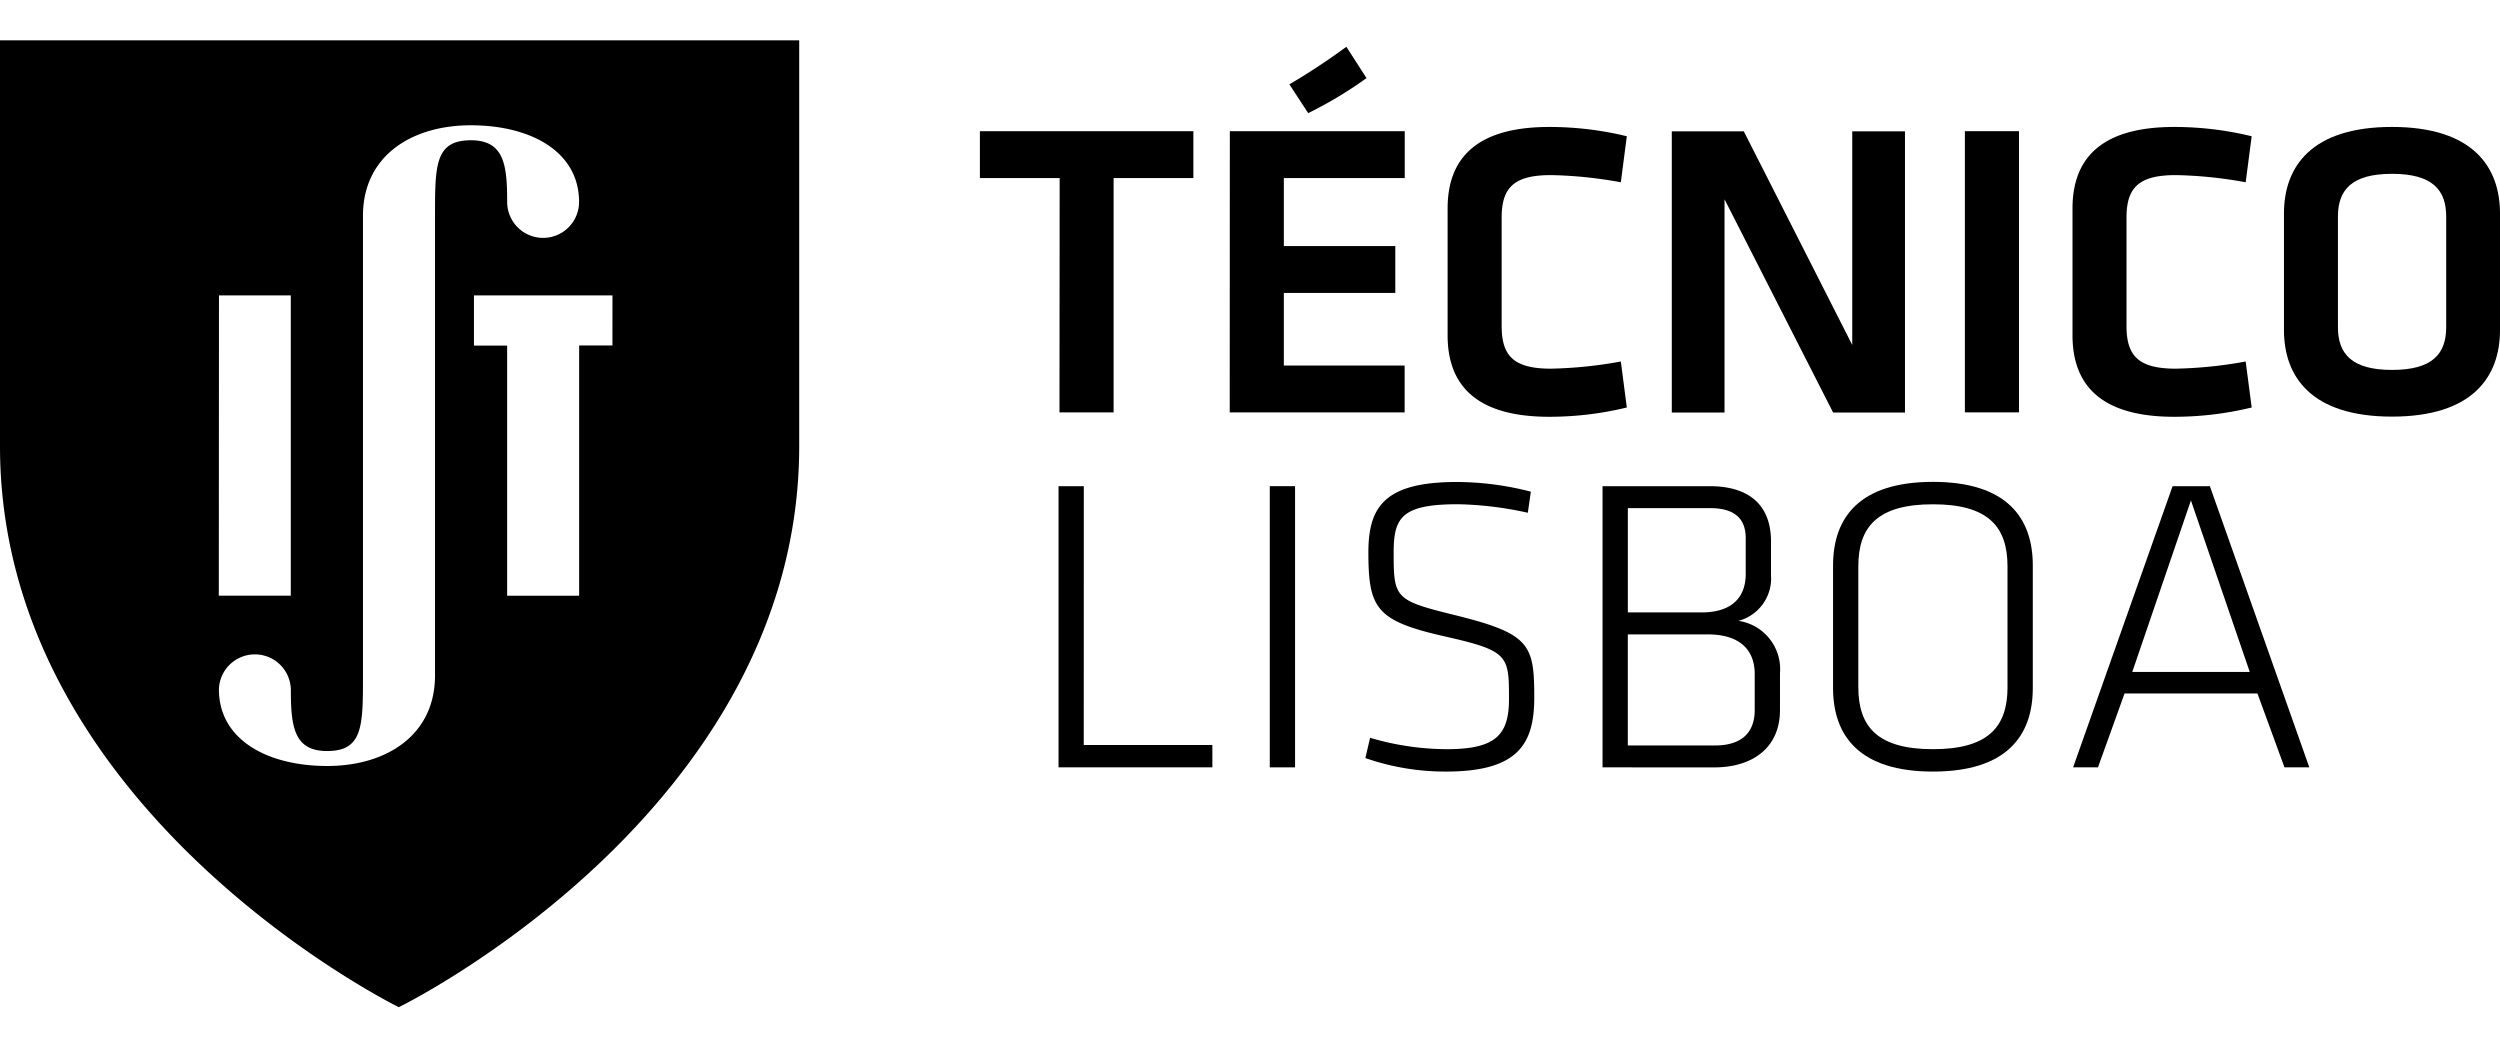 <svg preserveAspectRatio="xMidYMid meet" viewBox="0 0 87.762 33.938" height="36.77" xmlns="http://www.w3.org/2000/svg" fill="currentColor" aria-label="Técnico">
    <g>
        <g>
            <path d="M37.199 4.834h-2.8V3.189h7.494v1.645h-2.8v8.226h-1.9Z"></path>
            <path d="M43.173 3.19h6.14v1.645h-4.244v2.387h3.913v1.645h-3.913v2.549h4.24v1.645h-6.14Zm2.091-1.645a23.309 23.309 0 0 0 2-1.319l.707 1.1a14.316 14.316 0 0 1-2.047 1.23Z"></path>
            <path d="M50.818 5.902c0-1.808 1.068-2.861 3.567-2.861a11.5 11.5 0 0 1 2.724.326l-.21 1.616a14.97 14.97 0 0 0-2.453-.252c-1.309 0-1.731.445-1.731 1.5v3.795c0 1.052.422 1.5 1.731 1.5a15.036 15.036 0 0 0 2.453-.252l.21 1.615a11.514 11.514 0 0 1-2.724.326c-2.5 0-3.567-1.053-3.567-2.861Z"></path>
            <path d="M60.539 5.58v7.485h-1.851V3.194h2.528l3.807 7.5v-7.5h1.851v9.871h-2.523Z"></path>
            <path d="M70.877 13.06h-1.9V3.189h1.9Z"></path>
            <path d="M72.755 5.902c0-1.808 1.068-2.861 3.567-2.861a11.5 11.5 0 0 1 2.723.326l-.211 1.616a14.958 14.958 0 0 0-2.453-.252c-1.309 0-1.731.445-1.731 1.5v3.795c0 1.052.422 1.5 1.731 1.5a15.023 15.023 0 0 0 2.453-.252l.211 1.615a11.511 11.511 0 0 1-2.723.326c-2.5 0-3.567-1.053-3.567-2.861Z"></path>
            <path d="M87.762 10.17c0 1.645-.963 3.039-3.792 3.039s-3.792-1.394-3.792-3.039V6.079c0-1.645.963-3.039 3.792-3.039s3.792 1.394 3.792 3.039Zm-5.689-.1c0 .934.482 1.5 1.9 1.5s1.9-.563 1.9-1.5V6.186c0-.934-.482-1.5-1.9-1.5s-1.9.563-1.9 1.5Z"></path>
            <path d="M38.045 24.737h4.515v.785h-5.4v-9.871h.887Z"></path>
            <path d="M45.463 25.522h-.888v-9.871h.888Z"></path>
            <path d="M50.76 25.67a8.536 8.536 0 0 1-2.829-.474l.166-.712a9.58 9.58 0 0 0 2.694.4c1.715 0 2.182-.5 2.182-1.763 0-1.527-.015-1.69-2.242-2.193-2.423-.548-2.694-.978-2.694-2.964 0-1.616.6-2.46 3.115-2.46a10.506 10.506 0 0 1 2.588.34l-.106.741a12.2 12.2 0 0 0-2.453-.3c-1.987 0-2.257.474-2.257 1.7 0 1.6.045 1.675 2.152 2.193 2.634.652 2.784 1.023 2.784 2.891 0 1.623-.556 2.601-3.1 2.601Z"></path>
            <path d="M56.257 25.522v-9.871h3.762c1.355 0 2.152.637 2.152 1.942v1.186a1.541 1.541 0 0 1-1.144 1.6 1.713 1.713 0 0 1 1.459 1.838v1.29c0 1.364-1.008 2.016-2.3 2.016Zm5.026-8.048c0-.682-.391-1.052-1.249-1.052h-2.889v3.661h2.588c1.1 0 1.55-.563 1.55-1.349Zm.316 4.773c0-.83-.5-1.393-1.655-1.393h-2.8v3.9h3.055c.948 0 1.4-.459 1.4-1.245Z"></path>
            <path d="M67.855 25.67c-2.573 0-3.506-1.246-3.506-2.935v-4.3c0-1.69.933-2.935 3.506-2.935s3.506 1.245 3.506 2.935v4.3c.001 1.69-.932 2.935-3.506 2.935Zm2.618-2.965v-4.239c0-1.408-.692-2.179-2.618-2.179s-2.619.771-2.619 2.179v4.239c0 1.408.692 2.179 2.619 2.179s2.619-.769 2.619-2.178Z"></path>
            <path d="M79.247 22.928h-4.665l-.933 2.594h-.873l3.492-9.871h1.309l3.491 9.871h-.872Zm-4.394-.756h4.124l-2.065-6.021Z"></path>
        </g>
        <path fill-rule="evenodd" d="M0 0v14.246c0 12.825 14 19.695 14 19.695s14.056-6.869 14.056-19.695V0Zm7.687 8.955h2.521v10.539H7.681Zm7.584-2.8v16.143c0 2.092-1.7 3.176-3.786 3.176s-3.8-.914-3.8-2.691a1.263 1.263 0 0 1 2.525 0c0 1.291.1 2.166 1.273 2.166 1.259 0 1.259-.879 1.259-2.65V6.158c0-2.092 1.695-3.176 3.786-3.176s3.8.913 3.8 2.691a1.262 1.262 0 1 1-2.524 0c0-1.289-.1-2.165-1.273-2.165-1.26 0-1.26.878-1.26 2.65Zm6.228 4.557h-1.168v8.784h-2.528v-8.78h-1.165V8.955h4.863Z"></path>
    </g>
</svg>